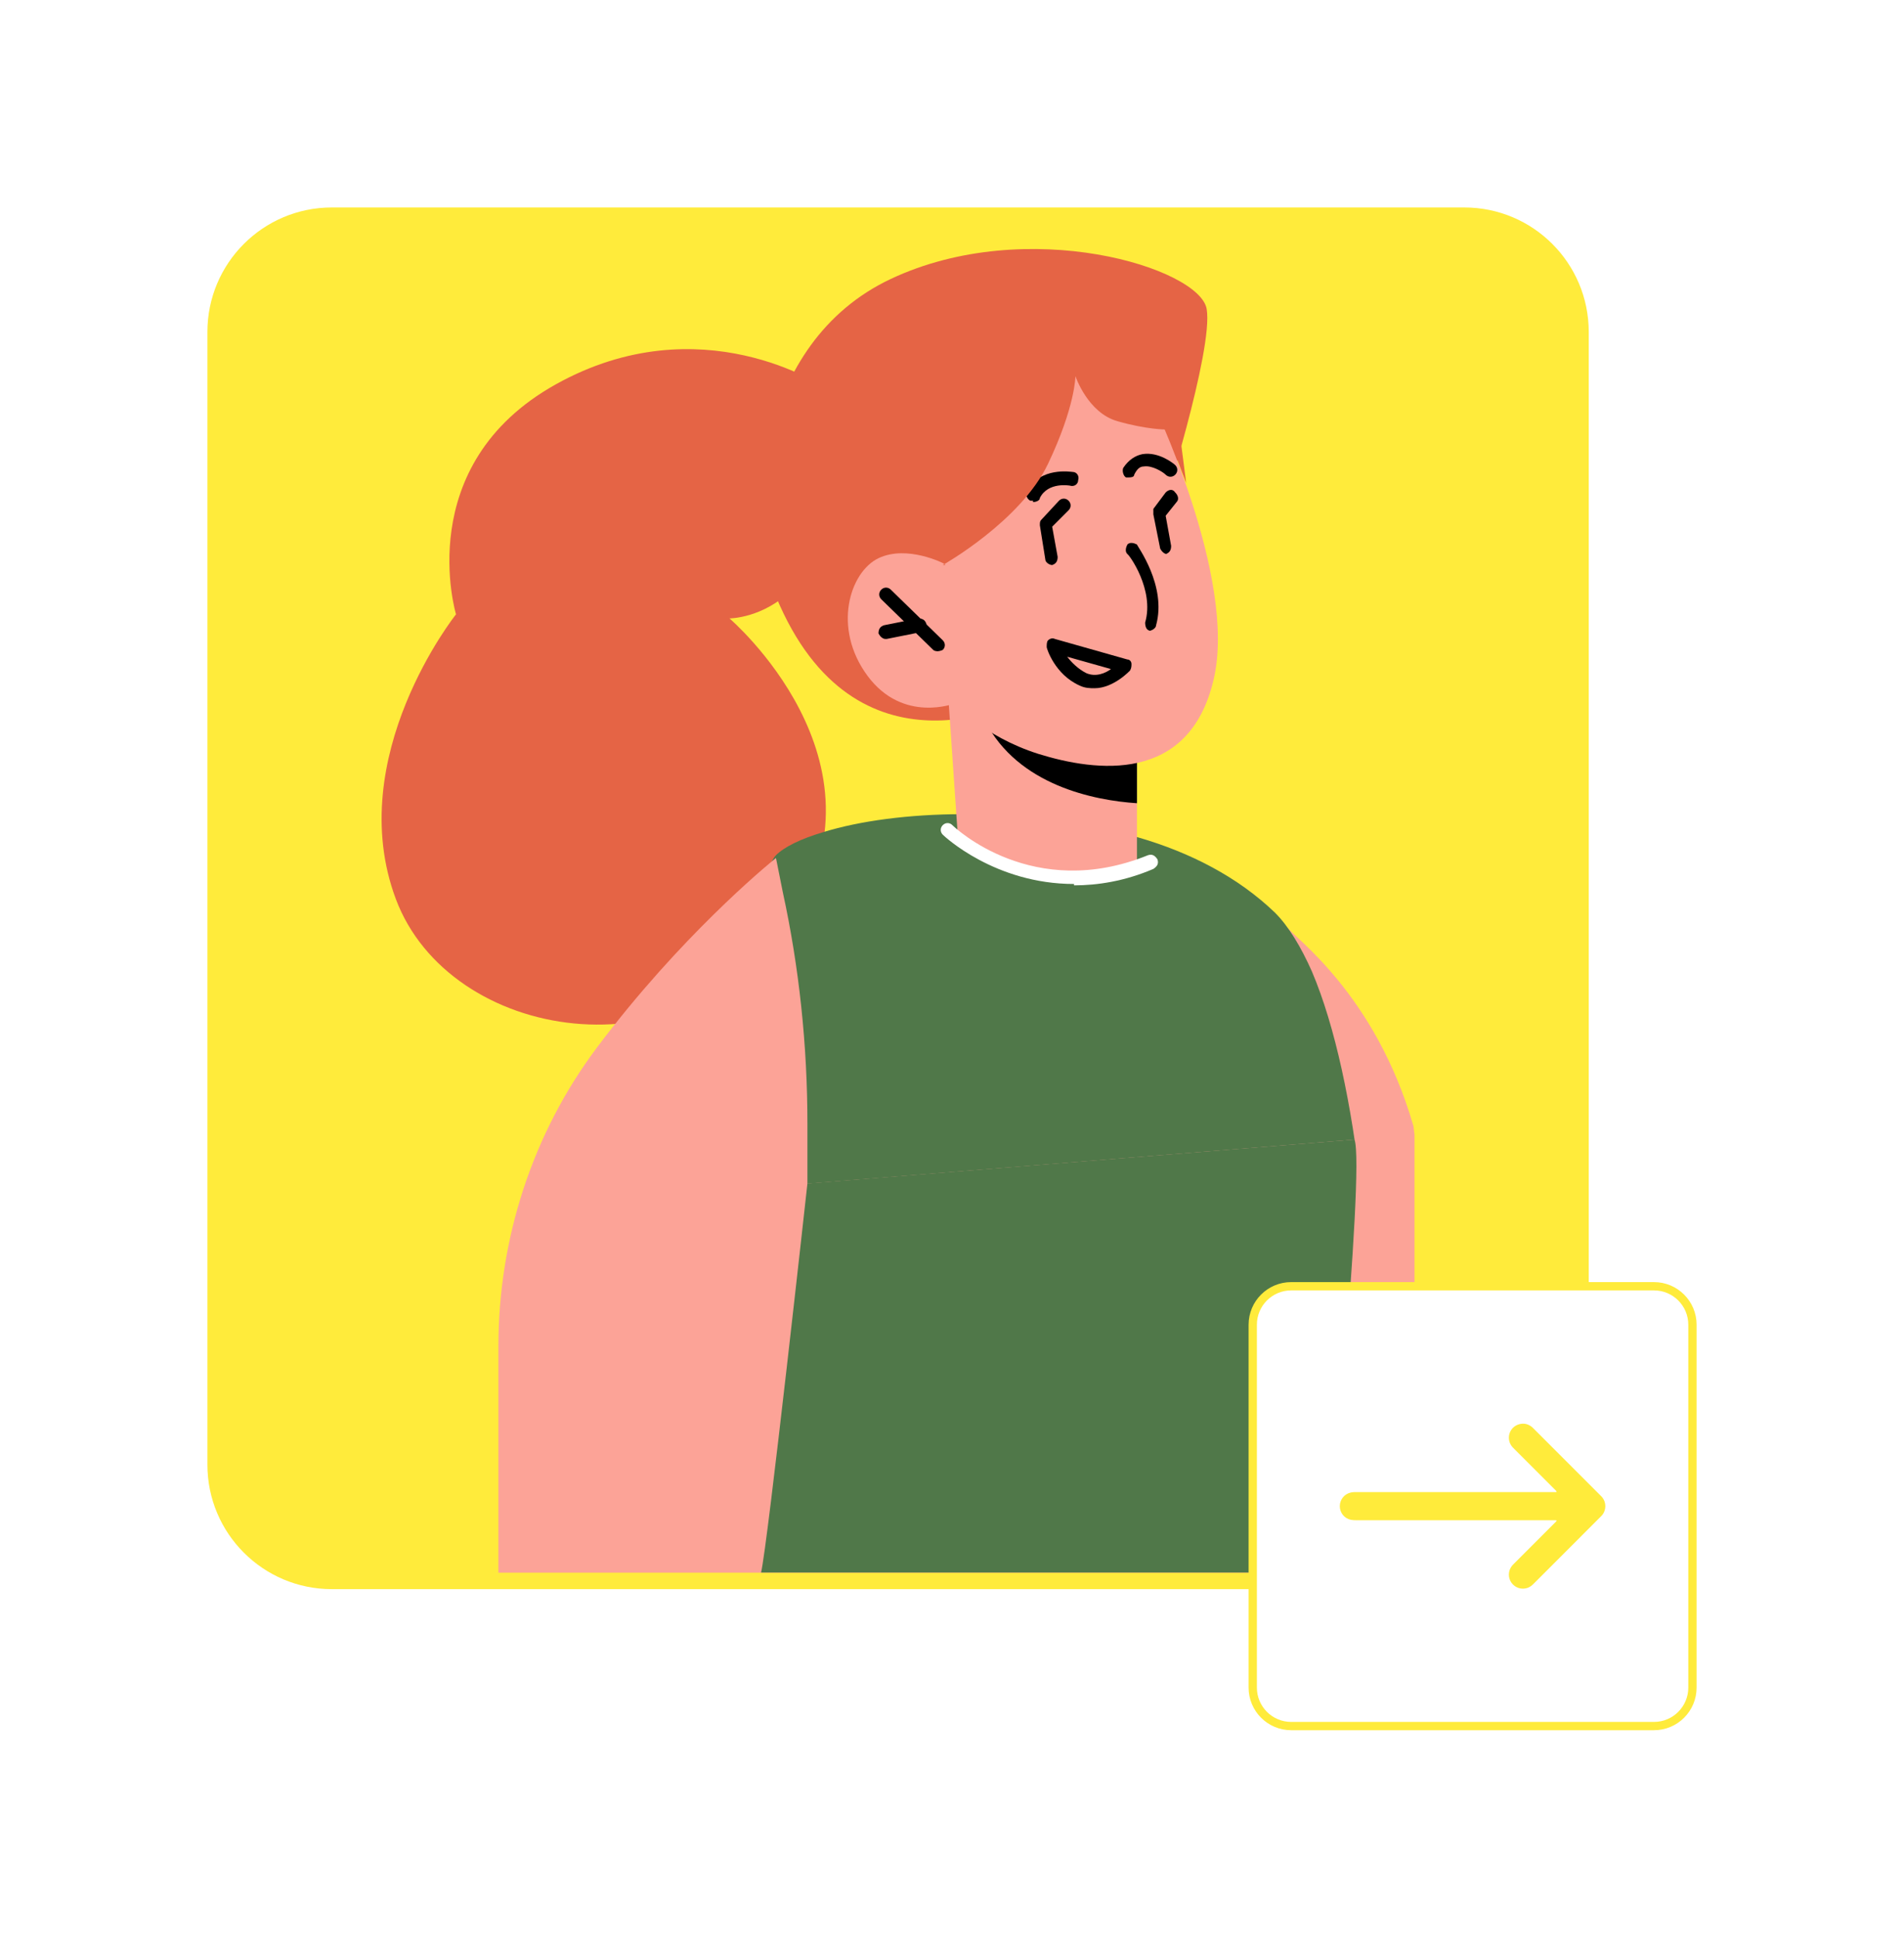 <svg width="459" height="467" viewBox="0 0 459 467" fill="none" xmlns="http://www.w3.org/2000/svg">
<g filter="url(#filter0_d_200_1620)">
<path d="M383 349C383 365.569 369.569 379 353 379H80C63.431 379 50 365.569 50 349V76C50 59.431 63.431 46 80 46H353C369.569 46 383 59.431 383 76V349Z" fill="#FFEB3B"/>
</g>
<g clip-path="url(#clip0_200_1620)">
<path d="M198.601 93.289C198.601 93.289 168.935 73.164 133.994 92.629C99.054 112.094 109.932 148.056 109.932 148.056C109.932 148.056 82.573 182.367 95.428 216.679C108.284 250.991 165.309 260.558 190.69 221.958C216.071 183.357 175.857 149.045 175.857 149.045C175.857 149.045 208.49 149.045 198.931 92.959L198.601 93.289Z" fill="#E56445"/>
<path d="M341 273.459C337.045 278.407 332.759 282.63 328.145 286.919C319.245 295.497 309.026 303.085 298.149 309.354C298.149 264.485 310.345 223.476 310.345 223.476C311.663 225.785 331.441 239.246 340.736 271.38L341 273.459Z" fill="#FCA397"/>
<path d="M280.019 123.642C280.019 123.642 292.545 84.381 290.897 74.484C289.249 64.586 247.716 51.719 214.753 67.225C181.79 82.731 179.483 125.951 187.064 143.767C206.183 189.956 246.068 168.841 246.068 168.841C246.068 168.841 309.356 149.375 280.019 123.642Z" fill="#E56445"/>
<path d="M328.145 286.622C319.245 295.2 309.026 302.788 298.149 309.057C275.734 321.924 249.693 329.182 222.005 329.182C194.316 329.182 203.875 328.522 194.975 326.873C188.053 325.553 181.131 323.903 174.539 321.924C176.187 289.262 178.494 255.61 181.131 232.845C182.779 218.329 184.757 208.431 187.064 206.122C189.042 204.142 192.998 202.163 198.601 200.513C207.172 197.874 219.038 196.224 232.223 196.224C245.408 196.224 260.571 197.544 274.415 201.833C286.941 205.462 298.478 211.4 307.378 219.978C310.674 223.278 313.641 228.226 316.278 234.165C321.882 247.362 325.837 266.167 328.145 286.952V286.622Z" fill="#507849"/>
<path d="M274.086 174.779V208.431C274.086 208.431 275.404 211.73 259.582 211.401C238.156 210.741 230.905 201.503 230.905 201.503L228.597 167.851L235.19 168.841L274.086 174.779Z" fill="#FCA397"/>
<path d="M274.086 176.759V193.585C263.867 192.925 245.408 189.296 237.497 173.789C236.838 172.47 236.508 171.48 236.179 170.49L273.756 176.429L274.086 176.759Z" fill="black"/>
<path d="M277.382 95.928C277.382 95.928 298.478 139.148 292.545 163.892C286.612 188.966 264.197 185.997 250.353 181.708C236.838 177.419 230.245 169.501 230.245 169.501C230.245 169.501 217.72 174.449 209.149 162.902C200.579 151.355 204.864 137.828 211.786 134.529C218.708 131.23 227.608 135.849 227.608 135.849L220.357 123.312C220.357 123.312 245.738 57.328 277.382 95.598V95.928Z" fill="#FCA397"/>
<path d="M277.712 152.015H277.382C276.393 152.015 276.064 151.025 276.064 150.035C278.371 142.117 272.108 133.539 271.778 133.539C271.119 132.879 271.449 131.889 271.778 131.23C272.438 130.57 273.427 130.9 274.086 131.23C274.086 131.56 281.338 141.127 278.701 150.695C278.701 151.355 277.712 152.015 277.052 152.015H277.712Z" fill="black"/>
<path d="M226.29 156.963C225.96 156.963 225.301 156.963 224.971 156.633L212.446 144.426C211.786 143.767 211.786 142.777 212.446 142.117C213.105 141.457 214.094 141.457 214.753 142.117L227.279 154.324C227.938 154.984 227.938 155.974 227.279 156.633C227.279 156.633 226.62 156.963 225.96 156.963H226.29Z" fill="black"/>
<path d="M213.434 153.994C212.775 153.994 212.116 153.334 211.786 152.675C211.786 151.685 212.116 151.025 213.105 150.695L221.345 149.045C222.334 149.045 222.994 149.375 223.323 150.365C223.323 151.355 222.994 152.015 222.005 152.345L213.764 153.994H213.434Z" fill="black"/>
<path d="M263.867 165.871C262.878 165.871 261.56 165.871 260.241 165.211C254.308 162.572 252.33 156.304 252.33 155.974C252.33 155.314 252.33 154.654 252.66 154.324C252.99 153.994 253.649 153.664 254.308 153.994L271.778 158.943C272.438 158.943 272.767 159.603 272.767 159.933C272.767 160.592 272.767 160.922 272.438 161.582C272.438 161.582 268.482 165.871 263.867 165.871ZM257.275 158.283C258.264 159.603 259.912 161.252 261.89 162.242C264.197 163.232 266.504 162.242 267.823 161.252L257.275 158.283Z" fill="black"/>
<path d="M249.034 120.672H248.375C247.716 120.342 247.056 119.353 247.716 118.363C250.682 112.424 258.264 113.744 258.593 113.744C259.582 113.744 260.241 114.734 259.912 115.724C259.912 116.713 258.923 117.373 257.934 117.043C257.934 117.043 252.66 116.054 250.682 120.013C250.682 120.672 249.693 121.002 249.034 121.002V120.672Z" fill="black"/>
<path d="M272.438 115.064H271.449C270.79 114.734 270.46 113.414 270.79 112.754C272.108 110.775 273.756 109.785 275.404 109.455C279.36 108.795 282.986 111.765 283.315 112.095C283.975 112.754 283.975 113.744 283.315 114.404C282.656 115.064 281.667 115.064 281.008 114.404C280.349 113.744 277.712 112.095 275.734 112.424C274.745 112.424 274.086 113.084 273.427 114.404C273.427 115.064 272.438 115.064 272.108 115.064H272.438Z" fill="black"/>
<path d="M281.338 133.539C280.678 133.539 280.019 132.88 279.689 132.22L278.041 123.972V122.652L281.008 118.693C281.667 118.033 282.656 117.703 283.315 118.693C283.975 119.353 284.304 120.343 283.645 121.002L281.008 124.302L282.326 131.56C282.326 132.55 281.997 133.21 281.008 133.539H281.338Z" fill="black"/>
<path d="M253.649 136.178C252.99 136.178 252.001 135.519 252.001 134.859L250.682 126.611C250.682 125.951 250.682 125.621 251.012 125.291L255.297 120.672C255.956 120.012 256.945 120.012 257.604 120.672C258.264 121.332 258.264 122.322 257.604 122.982L253.649 126.941L254.967 134.199C254.967 135.189 254.638 135.848 253.649 136.178Z" fill="black"/>
<path d="M227.279 136.179C227.279 136.179 246.067 125.621 252.66 111.764C259.253 97.908 259.253 90.65 259.253 90.65C259.253 90.65 262.219 99.557 269.471 101.537C276.393 103.516 281.008 103.516 281.008 103.516L285.952 116.383L281.997 85.701C281.997 85.701 262.549 76.133 260.241 76.463C257.934 76.793 225.96 83.391 224.312 85.371C222.664 87.35 213.434 112.424 213.434 112.424V123.642L227.938 136.179H227.279Z" fill="#E56445"/>
<path d="M258.923 213.05C239.805 213.05 227.608 201.503 227.279 201.173C226.62 200.513 226.62 199.523 227.279 198.864C227.938 198.204 228.927 198.204 229.586 198.864C230.245 199.523 249.034 217.339 276.723 206.122C277.712 205.792 278.371 206.122 279.03 207.112C279.36 208.101 279.03 208.761 278.041 209.421C271.119 212.39 264.527 213.38 258.923 213.38V213.05Z" fill="white"/>
<path d="M194.646 285.237V270.786C194.646 251.981 192.668 233.175 188.713 215.03L187.064 206.782C187.064 206.782 167.616 222.288 147.839 247.362C146.52 249.045 145.169 250.76 143.85 252.542C128.325 273.261 120.15 298.599 120.15 324.497V379.033H341V273.492L194.646 285.27V285.237Z" fill="#FCA397"/>
<path d="M194.646 285.236C194.646 285.236 185.021 372.764 183.471 379H319.574C319.574 379 329.166 281.838 326.529 274.646" fill="#507849"/>
</g>
<g clip-path="url(#clip1_200_1620)" filter="url(#filter1_d_200_1620)">
<path d="M311.271 306H398.729C403.849 306 408 310.151 408 315.271V402.729C408 407.849 403.849 412 398.729 412H311.271C306.151 412 302 407.849 302 402.729V315.271C302 310.151 306.151 306 311.271 306Z" fill="white" stroke="#FFEB3B" stroke-width="2"/>
<path d="M375.293 362.449C375.149 362.425 375.063 362.398 374.974 362.398C374.731 362.391 374.488 362.394 374.245 362.394C358.477 362.394 342.711 362.394 326.943 362.391C326.508 362.391 326.067 362.374 325.646 362.288C324.078 361.96 322.985 360.58 322.989 358.991C322.996 357.403 324.098 356.044 325.663 355.708C325.923 355.654 326.19 355.63 326.453 355.612C326.697 355.595 326.94 355.609 327.183 355.609C342.903 355.609 358.62 355.609 374.341 355.609C374.628 355.609 374.916 355.609 375.18 355.609C375.286 355.417 375.169 355.342 375.091 355.263C374.94 355.106 374.782 354.952 374.628 354.798C371.455 351.624 368.281 348.451 365.108 345.277C364.937 345.106 364.759 344.938 364.601 344.757C362.91 342.812 363.848 339.827 366.35 339.224C367.456 338.957 368.466 339.218 369.343 339.954C369.51 340.094 369.658 340.255 369.812 340.409C375.111 345.708 380.411 351.008 385.714 356.311C385.868 356.465 386.029 356.616 386.169 356.78C387.285 358.064 387.278 359.967 386.159 361.244C386.08 361.337 385.991 361.419 385.905 361.508C380.486 366.927 375.063 372.346 369.647 377.769C369.247 378.17 368.802 378.495 368.268 378.687C366.847 379.197 365.265 378.7 364.382 377.475C363.502 376.256 363.533 374.599 364.471 373.411C364.649 373.185 364.861 372.98 365.067 372.774C368.292 369.549 371.516 366.324 374.738 363.096C374.919 362.915 375.135 362.757 375.286 362.453L375.293 362.449Z" fill="#FFEB3B"/>
</g>
<defs>
<filter id="filter0_d_200_1620" x="0" y="0" width="433" height="433" filterUnits="userSpaceOnUse" color-interpolation-filters="sRGB">
<feFlood flood-opacity="0" result="BackgroundImageFix"/>
<feColorMatrix in="SourceAlpha" type="matrix" values="0 0 0 0 0 0 0 0 0 0 0 0 0 0 0 0 0 0 127 0" result="hardAlpha"/>
<feOffset dy="4"/>
<feGaussianBlur stdDeviation="25"/>
<feComposite in2="hardAlpha" operator="out"/>
<feColorMatrix type="matrix" values="0 0 0 0 0 0 0 0 0 0 0 0 0 0 0 0 0 0 0.5 0"/>
<feBlend mode="normal" in2="BackgroundImageFix" result="effect1_dropShadow_200_1620"/>
<feBlend mode="normal" in="SourceGraphic" in2="effect1_dropShadow_200_1620" result="shape"/>
</filter>
<filter id="filter1_d_200_1620" x="251" y="259" width="208" height="208" filterUnits="userSpaceOnUse" color-interpolation-filters="sRGB">
<feFlood flood-opacity="0" result="BackgroundImageFix"/>
<feColorMatrix in="SourceAlpha" type="matrix" values="0 0 0 0 0 0 0 0 0 0 0 0 0 0 0 0 0 0 127 0" result="hardAlpha"/>
<feOffset dy="4"/>
<feGaussianBlur stdDeviation="25"/>
<feComposite in2="hardAlpha" operator="out"/>
<feColorMatrix type="matrix" values="0 0 0 0 0 0 0 0 0 0 0 0 0 0 0 0 0 0 0.5 0"/>
<feBlend mode="normal" in2="BackgroundImageFix" result="effect1_dropShadow_200_1620"/>
<feBlend mode="normal" in="SourceGraphic" in2="effect1_dropShadow_200_1620" result="shape"/>
</filter>
<clipPath id="clip0_200_1620">
<rect width="249" height="319" fill="white" transform="translate(92 60)"/>
</clipPath>
<clipPath id="clip1_200_1620">
<rect width="108" height="108" fill="white" transform="translate(301 305)"/>
</clipPath>
</defs>
</svg>
